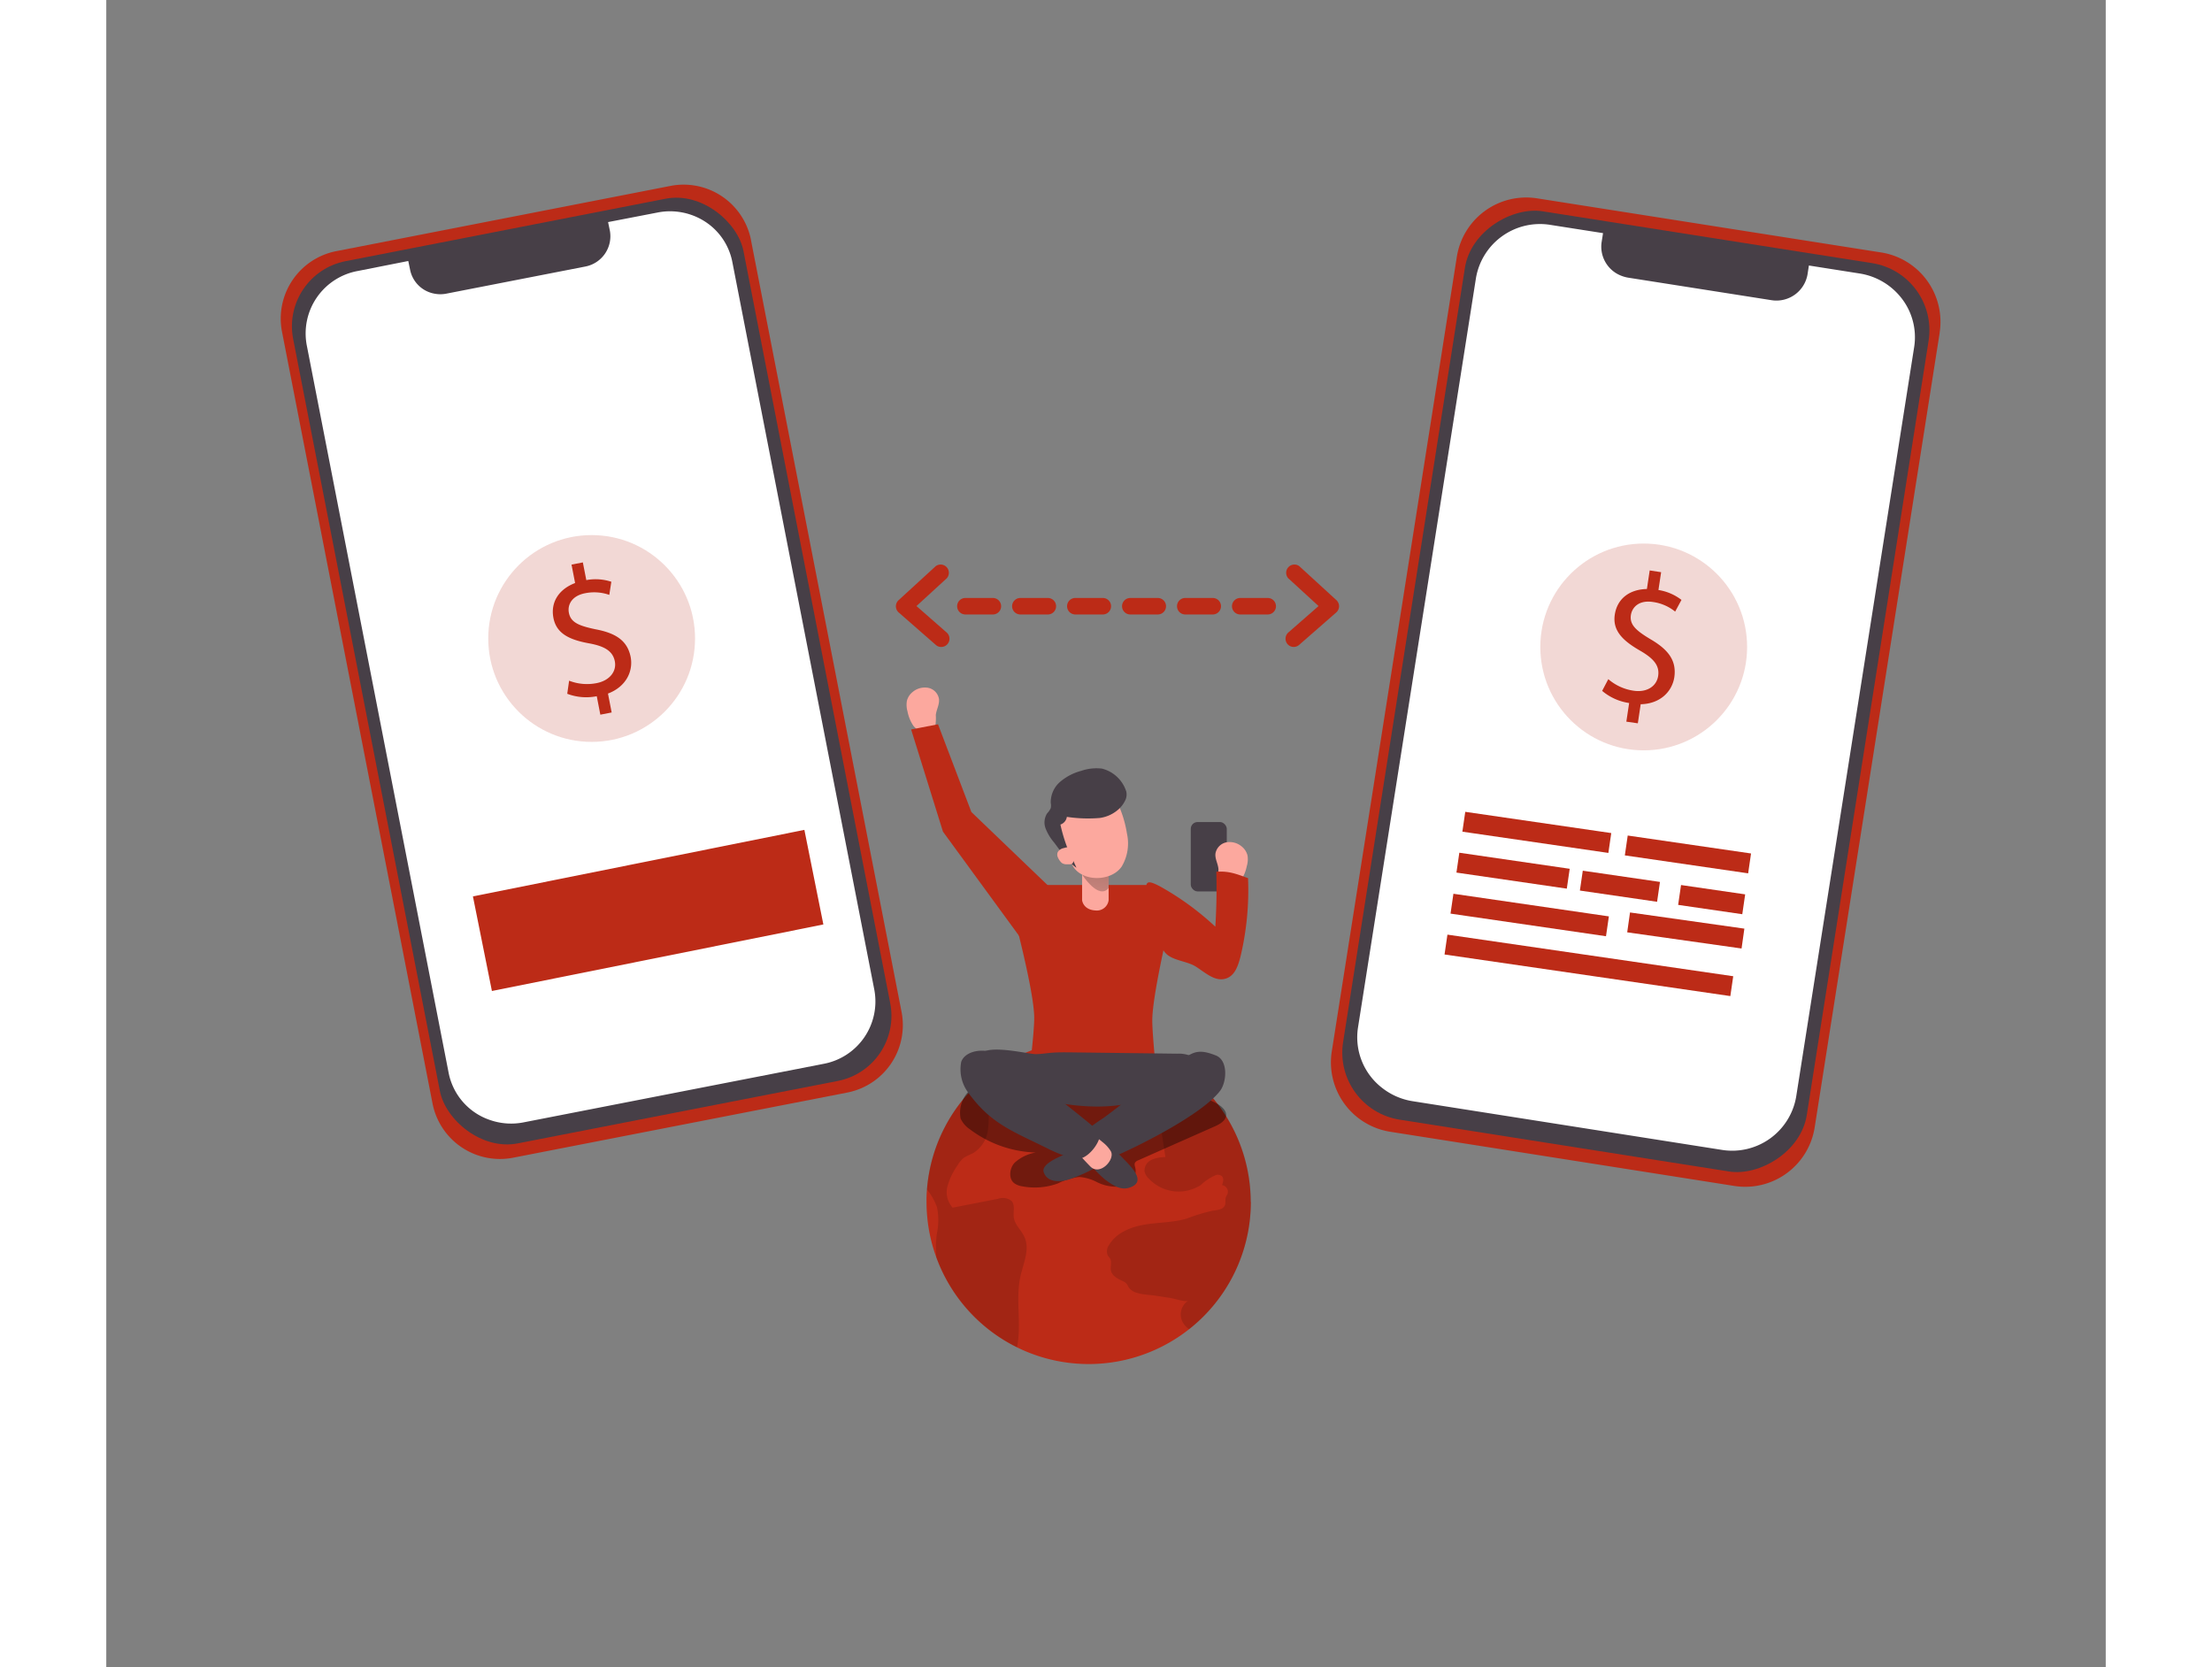 <svg id="Layer_1" data-name="Layer 1" xmlns="http://www.w3.org/2000/svg" xmlns:xlink="http://www.w3.org/1999/xlink" viewBox="0 0 363.74 303.29" width="406" height="306" class="illustration styles_illustrationTablet__1DWOa"><rect x="0" y="0" width="363.74" height="303.29" fill="#808080" stroke="none"/><defs><linearGradient id="linear-gradient" x1="206.7" y1="169.12" x2="203.96" y2="145.92" gradientTransform="matrix(1, 0, 0, -1, 0, 352)" gradientUnits="userSpaceOnUse"><stop offset="0.01"></stop><stop offset="0.08" stop-opacity="0.69"></stop><stop offset="0.21" stop-opacity="0.32"></stop><stop offset="1" stop-opacity="0"></stop></linearGradient></defs><title>13</title><path d="M177.2,158.7a2.48,2.48,0,0,0-2-2.06,3.45,3.45,0,0,0-2.84.8,3,3,0,0,0-1,1.57,4.35,4.35,0,0,0,.11,1.93,7.11,7.11,0,0,0,1,2.51c1,1.42,3.36,1.92,4.08,0a9.76,9.76,0,0,0,.07-1.87C176.73,160.6,177.3,159.71,177.2,158.7Z" transform="translate(-25.71 -31.52)" fill="#fca89e"></path><path d="M143,75.22l27.39,140.39a12.5,12.5,0,0,1-9.87,14.66L99.75,242.12a12.5,12.5,0,0,1-14.68-9.83h0L57.68,91.87a12.5,12.5,0,0,1,9.86-14.66h0L128.3,65.35A12.5,12.5,0,0,1,143,75.17v0Z" transform="translate(-25.71 -31.52)" fill="#bc2b17"></path><rect x="72.28" y="71.83" width="83.47" height="163.52" rx="12.08" transform="translate(-53.01 -6.84) rotate(-11.04)" fill="#473f47"></rect><path d="M139.6,79.16l25.84,132.45a11.54,11.54,0,0,1-9.25,13.44l-54.54,10.64a11.65,11.65,0,0,1-6-.38A11.37,11.37,0,0,1,88,226.72L62.17,94.26a11.55,11.55,0,0,1,9.27-13.44L80.65,79,81,80.68a5.52,5.52,0,0,0,4.4,4.26,5.66,5.66,0,0,0,2.17,0L112.89,80a5.61,5.61,0,0,0,4.44-6.49L117,71.92l9-1.74a11.73,11.73,0,0,1,8.51,1.57A11.29,11.29,0,0,1,139.6,79.16Z" transform="translate(-25.71 -31.52)" fill="#fff"></path><circle cx="88.3" cy="116.15" r="18.81" fill="#bc2b17" opacity="0.18" style="isolation: isolate;"></circle><path d="M115.59,161.53l-.65-3.36a9.73,9.73,0,0,1-5.37-.44l.34-2.38a9,9,0,0,0,5,.44c2.38-.46,3.69-2.15,3.31-4s-1.88-2.7-4.54-3.21c-3.66-.65-6.06-1.76-6.62-4.64s1-5.24,3.94-6.36l-.65-3.35,2.06-.4.63,3.22a9.13,9.13,0,0,1,4.55.3l-.37,2.39a8.28,8.28,0,0,0-4.41-.3c-2.55.5-3.21,2.24-2.94,3.56.34,1.73,1.75,2.35,4.86,3,3.71.7,5.77,2.08,6.37,5,.51,2.62-.82,5.44-4.12,6.69l.67,3.44Z" transform="translate(-25.71 -31.52)" fill="#bc2b17"></path><path d="M359.24,92.07,336.5,236.62a12.79,12.79,0,0,1-14.62,10.64l-62.56-9.85a12.78,12.78,0,0,1-10.67-14.59h0L271.4,78.25A12.78,12.78,0,0,1,286,67.6h0l62.56,9.84A12.78,12.78,0,0,1,359.24,92Z" transform="translate(-25.71 -31.52)" fill="#bc2b17"></path><rect x="220.33" y="114.59" width="167.28" height="85.39" rx="12.36" transform="translate(75.65 401.61) rotate(-81.06)" fill="#473f47"></rect><path d="M354.6,94.66,333.14,231a11.81,11.81,0,0,1-13.59,9.69l-56.15-8.84a12,12,0,0,1-5.62-2.45,11.62,11.62,0,0,1-4.36-10.94L274.88,82.12a11.81,11.81,0,0,1,13.61-9.68L298,73.93l-.27,1.71a5.68,5.68,0,0,0,2.75,5.64,6.24,6.24,0,0,0,2.09.75l26.09,4.1a5.74,5.74,0,0,0,6.54-4.69l.25-1.62,9.21,1.45a12,12,0,0,1,7.63,4.48A11.55,11.55,0,0,1,354.6,94.66Z" transform="translate(-25.71 -31.52)" fill="#fff"></path><path d="M237,143.3h-5a1.5,1.5,0,0,1,0-3h5a1.5,1.5,0,0,1,0,3Zm-10,0h-5a1.5,1.5,0,0,1,0-3h5a1.5,1.5,0,0,1,0,3Zm-10,0h-5a1.5,1.5,0,0,1,0-3h5a1.5,1.5,0,0,1,0,3Zm-10,0h-5a1.5,1.5,0,0,1,0-3h5a1.5,1.5,0,0,1,0,3Zm-10,0h-5a1.5,1.5,0,0,1,0-3h5a1.5,1.5,0,0,1,0,3Zm-10,0h-5a1.5,1.5,0,0,1,0-3h5a1.5,1.5,0,0,1,0,3Z" transform="translate(-25.71 -31.52)" fill="#bc2b17"></path><path d="M177.62,149.21a1.41,1.41,0,0,1-1-.37l-6.76-5.91a1.5,1.5,0,0,1-.11-2.13,1.14,1.14,0,0,1,.11-.11l6.76-6.19a1.5,1.5,0,0,1,2,2.21l-5.52,5.06,5.49,4.81a1.5,1.5,0,0,1,.16,2.1l0,0A1.47,1.47,0,0,1,177.62,149.21Z" transform="translate(-25.71 -31.52)" fill="#bc2b17"></path><path d="M241.74,149.21a1.48,1.48,0,0,1-1.13-.51,1.51,1.51,0,0,1,.14-2.12l5.5-4.81-5.52-5.06a1.5,1.5,0,0,1,2-2.21l6.76,6.19a1.53,1.53,0,0,1,.49,1.12,1.55,1.55,0,0,1-.51,1.12l-6.76,5.91A1.5,1.5,0,0,1,241.74,149.21Z" transform="translate(-25.71 -31.52)" fill="#bc2b17"></path><path d="M233.93,250.16a29.5,29.5,0,1,1-59,0,21.24,21.24,0,0,1,.08-2.26,29.49,29.49,0,0,1,58.89,2.26Z" transform="translate(-25.71 -31.52)" fill="#bc2b17"></path><path d="M192.05,263.55c-1,4.26.22,8.81-.66,13.05a29.6,29.6,0,0,1-14.67-16.37,18.51,18.51,0,0,1,.11-4.4,11.67,11.67,0,0,0,0-4.71A10.83,10.83,0,0,0,175,247.9a29.45,29.45,0,0,1,12.32-21.77,1.52,1.52,0,0,1,0,.6l-1.26,5.61a16.76,16.76,0,0,1,0,5,5.76,5.76,0,0,1-2.74,4,15.44,15.44,0,0,0-1.58.78,5,5,0,0,0-1.2,1.44,12.19,12.19,0,0,0-1.8,3.76,4.19,4.19,0,0,0,.94,3.89l8.22-1.6a2.62,2.62,0,0,1,2.49.37c.71.77.27,2,.42,3.05.2,1.32,1.38,2.28,1.93,3.51C193.75,258.77,192.59,261.23,192.05,263.55Z" transform="translate(-25.71 -31.52)" fill="#020202" opacity="0.14" style="isolation: isolate;"></path><path d="M181.13,235a4.84,4.84,0,0,0,1.75,2,20.93,20.93,0,0,0,11.93,4.18A7.57,7.57,0,0,0,191,243c-1,1-1.21,3-.06,3.8a3.33,3.33,0,0,0,1.35.52,12.25,12.25,0,0,0,6.57-.53,11.19,11.19,0,0,1,3.87-1.16,8.29,8.29,0,0,1,3.12.89,7.79,7.79,0,0,0,4.5.83c1.52-.31,2.9-1.77,2.58-3.28-.08-.36-.24-.75-.06-1.06a1.21,1.21,0,0,1,.56-.41l14-6.2c.89-.4,1.9-1,2-1.93s-.88-1.78-1.79-2.25c-4.81-2.51-10.42-2.83-15.84-3.1l-9.62-.47a83.91,83.91,0,0,0-14,.1c-1.61.19-4.46.21-5.69,1.41A5.66,5.66,0,0,0,181.13,235Z" transform="translate(-25.71 -31.52)" fill="#020202" opacity="0.4" style="isolation: isolate;"></path><path d="M233.93,250.16a29.44,29.44,0,0,1-11.23,23.16,3.66,3.66,0,0,1-1-1,3,3,0,0,1,.8-4.17l0,0c-.5.26-2.45-.38-3-.47l-3-.47c-1.46-.23-4-.13-4.85-1.6a3.38,3.38,0,0,0-.34-.58,2,2,0,0,0-.63-.43c-.91-.44-2-.95-2.2-1.94-.15-.73.21-1.56-.16-2.2-.12-.21-.3-.36-.42-.56a1.89,1.89,0,0,1,.21-1.85c1.28-2.24,3.93-3.32,6.47-3.75s5.18-.37,7.65-1.09a34.35,34.35,0,0,1,4.66-1.43c.89-.12,2-.21,2.32-1,.19-.47,0-1,.19-1.5.08-.2.21-.38.29-.58a1.22,1.22,0,0,0-.78-1.54l-.22-.05c.21-.55.38-1.26-.06-1.65a1.16,1.16,0,0,0-1.08-.17,9.26,9.26,0,0,0-2.71,1.79,7.43,7.43,0,0,1-9.43-1.11,2.61,2.61,0,0,1-.82-1.33,2.14,2.14,0,0,1,1.25-2.12,6,6,0,0,1,2.55-.5q-.49-3.21-1-6.42c-4.91,1.31-6.9-3.36-7.6-7.24s2.06-5.26,5.61-5.52A29.48,29.48,0,0,1,233.93,250.16Z" transform="translate(-25.71 -31.52)" fill="#020202" opacity="0.14" style="isolation: isolate;"></path><path d="M195.69,192.51H214.6a4.93,4.93,0,0,1,5,4.86v.14s-3.6,14.71-3.6,19.65c0,2.71.85,10.79.85,10.79H193.46s1.08-8.45,1.06-11.28c0-4.82-3.86-19.17-3.86-19.17a4.93,4.93,0,0,1,4.87-5Z" transform="translate(-25.71 -31.52)" fill="#bc2b17"></path><path d="M194.78,223.28c.94,0,1.87-.16,2.8-.24,1.21-.11,2.42-.09,3.64-.08l19.32.24a5.75,5.75,0,0,1,2.14.29,2,2,0,0,1,1.32,1.57c.09.93-.69,1.69-1.43,2.26a26.39,26.39,0,0,1-11.65,5.1c-6.52,1.11-13.21-.27-19.59-2a7.72,7.72,0,0,1-2.87-1.23,19.22,19.22,0,0,1-2.1-2.49,8.22,8.22,0,0,1-1.55-1.92C183.06,220.65,193.28,223.29,194.78,223.28Z" transform="translate(-25.71 -31.52)" fill="#473f47"></path><path d="M208.06,195.27a2.16,2.16,0,0,1-2.35,1.88c-2.32-.11-2.48-1.88-2.48-1.88v-9.21h4.83Z" transform="translate(-25.71 -31.52)" fill="#fca89e"></path><path d="M203.23,190.61s3,4.72,4.83,2.45v-3.68Z" transform="translate(-25.71 -31.52)" fill="url(#linear-gradient)"></path><path d="M201.19,188.27c1.21,3.75,7.23,3.86,9.25.88a8.23,8.23,0,0,0,.95-6,20.76,20.76,0,0,0-1.84-5.85c-.62-1.16-1.25-2.19-2.65-2.36a8.35,8.35,0,0,0-4.62,1,6.74,6.74,0,0,0-3,3.28,6.61,6.61,0,0,0-.21,4.41,13.46,13.46,0,0,0,.91,2.1A18.46,18.46,0,0,1,201.19,188.27Z" transform="translate(-25.71 -31.52)" fill="#fca89e"></path><path d="M203,240a8.12,8.12,0,0,1-2.21,1.23c-1.69.71-5,2-4.55,3.5.68,2,3,1.82,4.61,1.35a30.47,30.47,0,0,0,6.94-3.42Z" transform="translate(-25.71 -31.52)" fill="#473f47"></path><path d="M207.1,234.91c5.75-4.2,8.75-7.3,15.21-11.23,1.53-.93,2.59-1.21,5.25-.16,2.27.89,2,4.79.79,6.42-3.72,4.88-18,11.62-20.92,12.64-1.25.44-5.66-3.27-3.87-5.05A31.12,31.12,0,0,1,207.1,234.91Z" transform="translate(-25.71 -31.52)" fill="#473f47"></path><path d="M204.44,243a19.68,19.68,0,0,0,3,3.12c2,1.5,3.29,2,4.87,1.27,2.3-1.07.19-3.32-1.59-5.11a24.92,24.92,0,0,0-4.53-3.73Z" transform="translate(-25.71 -31.52)" fill="#473f47"></path><path d="M204.74,237.48l2.45,2a5.88,5.88,0,0,1,1.28,1.49c.8,1.49-2,4.53-3.75,2.74s-3.4-3.7-3.4-3.7Z" transform="translate(-25.71 -31.52)" fill="#fca89e"></path><path d="M197.42,240.68c-6.68-3.36-10.78-4.58-15.07-10.63a7.09,7.09,0,0,1-1.11-5.35c.52-1.55,2.78-2.48,5.45-1.84,2.24.53,17.25,12.29,19.59,14.51,1,1-2.06,5.73-4.59,4.91A24.93,24.93,0,0,1,197.42,240.68Z" transform="translate(-25.71 -31.52)" fill="#473f47"></path><path d="M211.17,176.91a5.18,5.18,0,0,1-1.12,1.66,6.45,6.45,0,0,1-3.59,1.75,25.64,25.64,0,0,1-6-.2,1.74,1.74,0,0,1-1.17,1.4,29.18,29.18,0,0,0,1.2,4.07c.48,1.31,1.18,2.51,1.71,3.79-1.64-1.13-2.89-3.06-4.08-4.62a8.69,8.69,0,0,1-1.51-2.49,3.06,3.06,0,0,1,.27-2.8,3.27,3.27,0,0,0,.65-.95,2.37,2.37,0,0,0,0-.92,4.9,4.9,0,0,1,1.7-3.85,9.69,9.69,0,0,1,3.84-2,8.47,8.47,0,0,1,3.77-.41,6.24,6.24,0,0,1,4.43,4.18A2.44,2.44,0,0,1,211.17,176.91Z" transform="translate(-25.71 -31.52)" fill="#473f47"></path><path d="M199.89,185.8a1.61,1.61,0,0,0-1.06.68,1.17,1.17,0,0,0-.05.9,2.78,2.78,0,0,0,.46.8,1.62,1.62,0,0,0,.37.37,1.55,1.55,0,0,0,.81.2h.65a.62.62,0,0,0,.32-.09.68.68,0,0,0,.22-.31,2.27,2.27,0,0,0,0-1.41,2.52,2.52,0,0,0-.61-1.15C200.72,185.53,200.26,185.7,199.89,185.8Z" transform="translate(-25.71 -31.52)" fill="#fca89e"></path><rect x="197.29" y="149.54" width="6.55" height="12.62" rx="1.24" fill="#473f47"></rect><polygon points="172.05 161.79 157.38 147.72 151.31 131.76 146.42 132.7 152.21 151.29 168.61 173.74 172.05 161.79" fill="#bc2b17"></polygon><circle cx="279.69" cy="117.69" r="18.81" fill="#bc2b17" opacity="0.18" style="isolation: isolate;"></circle><path d="M302.24,162.8l.51-3.39a9.78,9.78,0,0,1-4.91-2.21l1.12-2.13a9,9,0,0,0,4.6,2.1c2.39.36,4.19-.79,4.47-2.7s-.87-3.17-3.21-4.54c-3.23-1.84-5.12-3.69-4.68-6.6s2.68-4.6,5.84-4.66l.51-3.38,2.08.32-.49,3.24a9.2,9.2,0,0,1,4.19,1.8l-1.15,2.13a8.2,8.2,0,0,0-4.05-1.75c-2.58-.39-3.78,1-4,2.36-.26,1.74.86,2.8,3.59,4.43,3.25,1.9,4.73,3.89,4.31,6.88-.4,2.64-2.59,4.86-6.12,4.93l-.52,3.47Z" transform="translate(-25.71 -31.52)" fill="#bc2b17"></path><rect x="93.53" y="188.37" width="61.5" height="17.55" transform="translate(-62.07 -3.21) rotate(-11.35)" fill="#bc2b17"></rect><rect x="284.13" y="169.52" width="3.65" height="26.84" transform="translate(38.03 408.05) rotate(-81.72)" fill="#bc2b17"></rect><rect x="311.62" y="175.61" width="3.65" height="22.67" transform="translate(57.6 438.69) rotate(-81.72)" fill="#bc2b17"></rect><rect x="279.81" y="179.77" width="3.65" height="20.29" transform="translate(27.43 409.74) rotate(-81.72)" fill="#bc2b17"></rect><rect x="299.25" y="185.65" width="3.65" height="14.19" transform="translate(41.27 431.4) rotate(-81.72)" fill="#bc2b17"></rect><rect x="315.93" y="189.28" width="3.65" height="11.79" transform="translate(53.15 449.99) rotate(-81.72)" fill="#bc2b17"></rect><rect x="282.83" y="183.68" width="3.65" height="28.58" transform="translate(22.05 419.63) rotate(-81.72)" fill="#bc2b17"></rect><rect x="311.22" y="190.29" width="3.65" height="21.01" transform="translate(44.69 451.11) rotate(-81.95)" fill="#bc2b17"></rect><rect x="293.6" y="180.86" width="3.65" height="52.54" transform="translate(22.2 438.13) rotate(-81.72)" fill="#bc2b17"></rect><path d="M227.49,186.81a2.51,2.51,0,0,1,2-2.06,3.42,3.42,0,0,1,2.83.8,3.07,3.07,0,0,1,1,1.57,4.21,4.21,0,0,1-.12,1.93,7.19,7.19,0,0,1-1,2.51c-1,1.42-3.36,1.92-4.09,0a9.76,9.76,0,0,1-.07-1.87C228,188.71,227.39,187.82,227.49,186.81Z" transform="translate(-25.71 -31.52)" fill="#fca89e"></path><path d="M214.92,192.57c.14-.83.89-.63,2.4.15a51,51,0,0,1,10.15,7.38c.21-3.33.27-6.68.18-10,2.29-.15,3.61.38,5.77,1.17a52.18,52.18,0,0,1-1.37,14.25c-.42,1.62-1,3.47-2.62,4-2,.67-3.79-1.08-5.54-2.18-1.59-1-4.19-1.06-5.46-2.42-1-1-1.11-3-1.48-4.28-.62-2.16-1.45-4.35-1.89-6.55A4.88,4.88,0,0,1,214.92,192.57Z" transform="translate(-25.71 -31.52)" fill="#bc2b17"></path></svg>